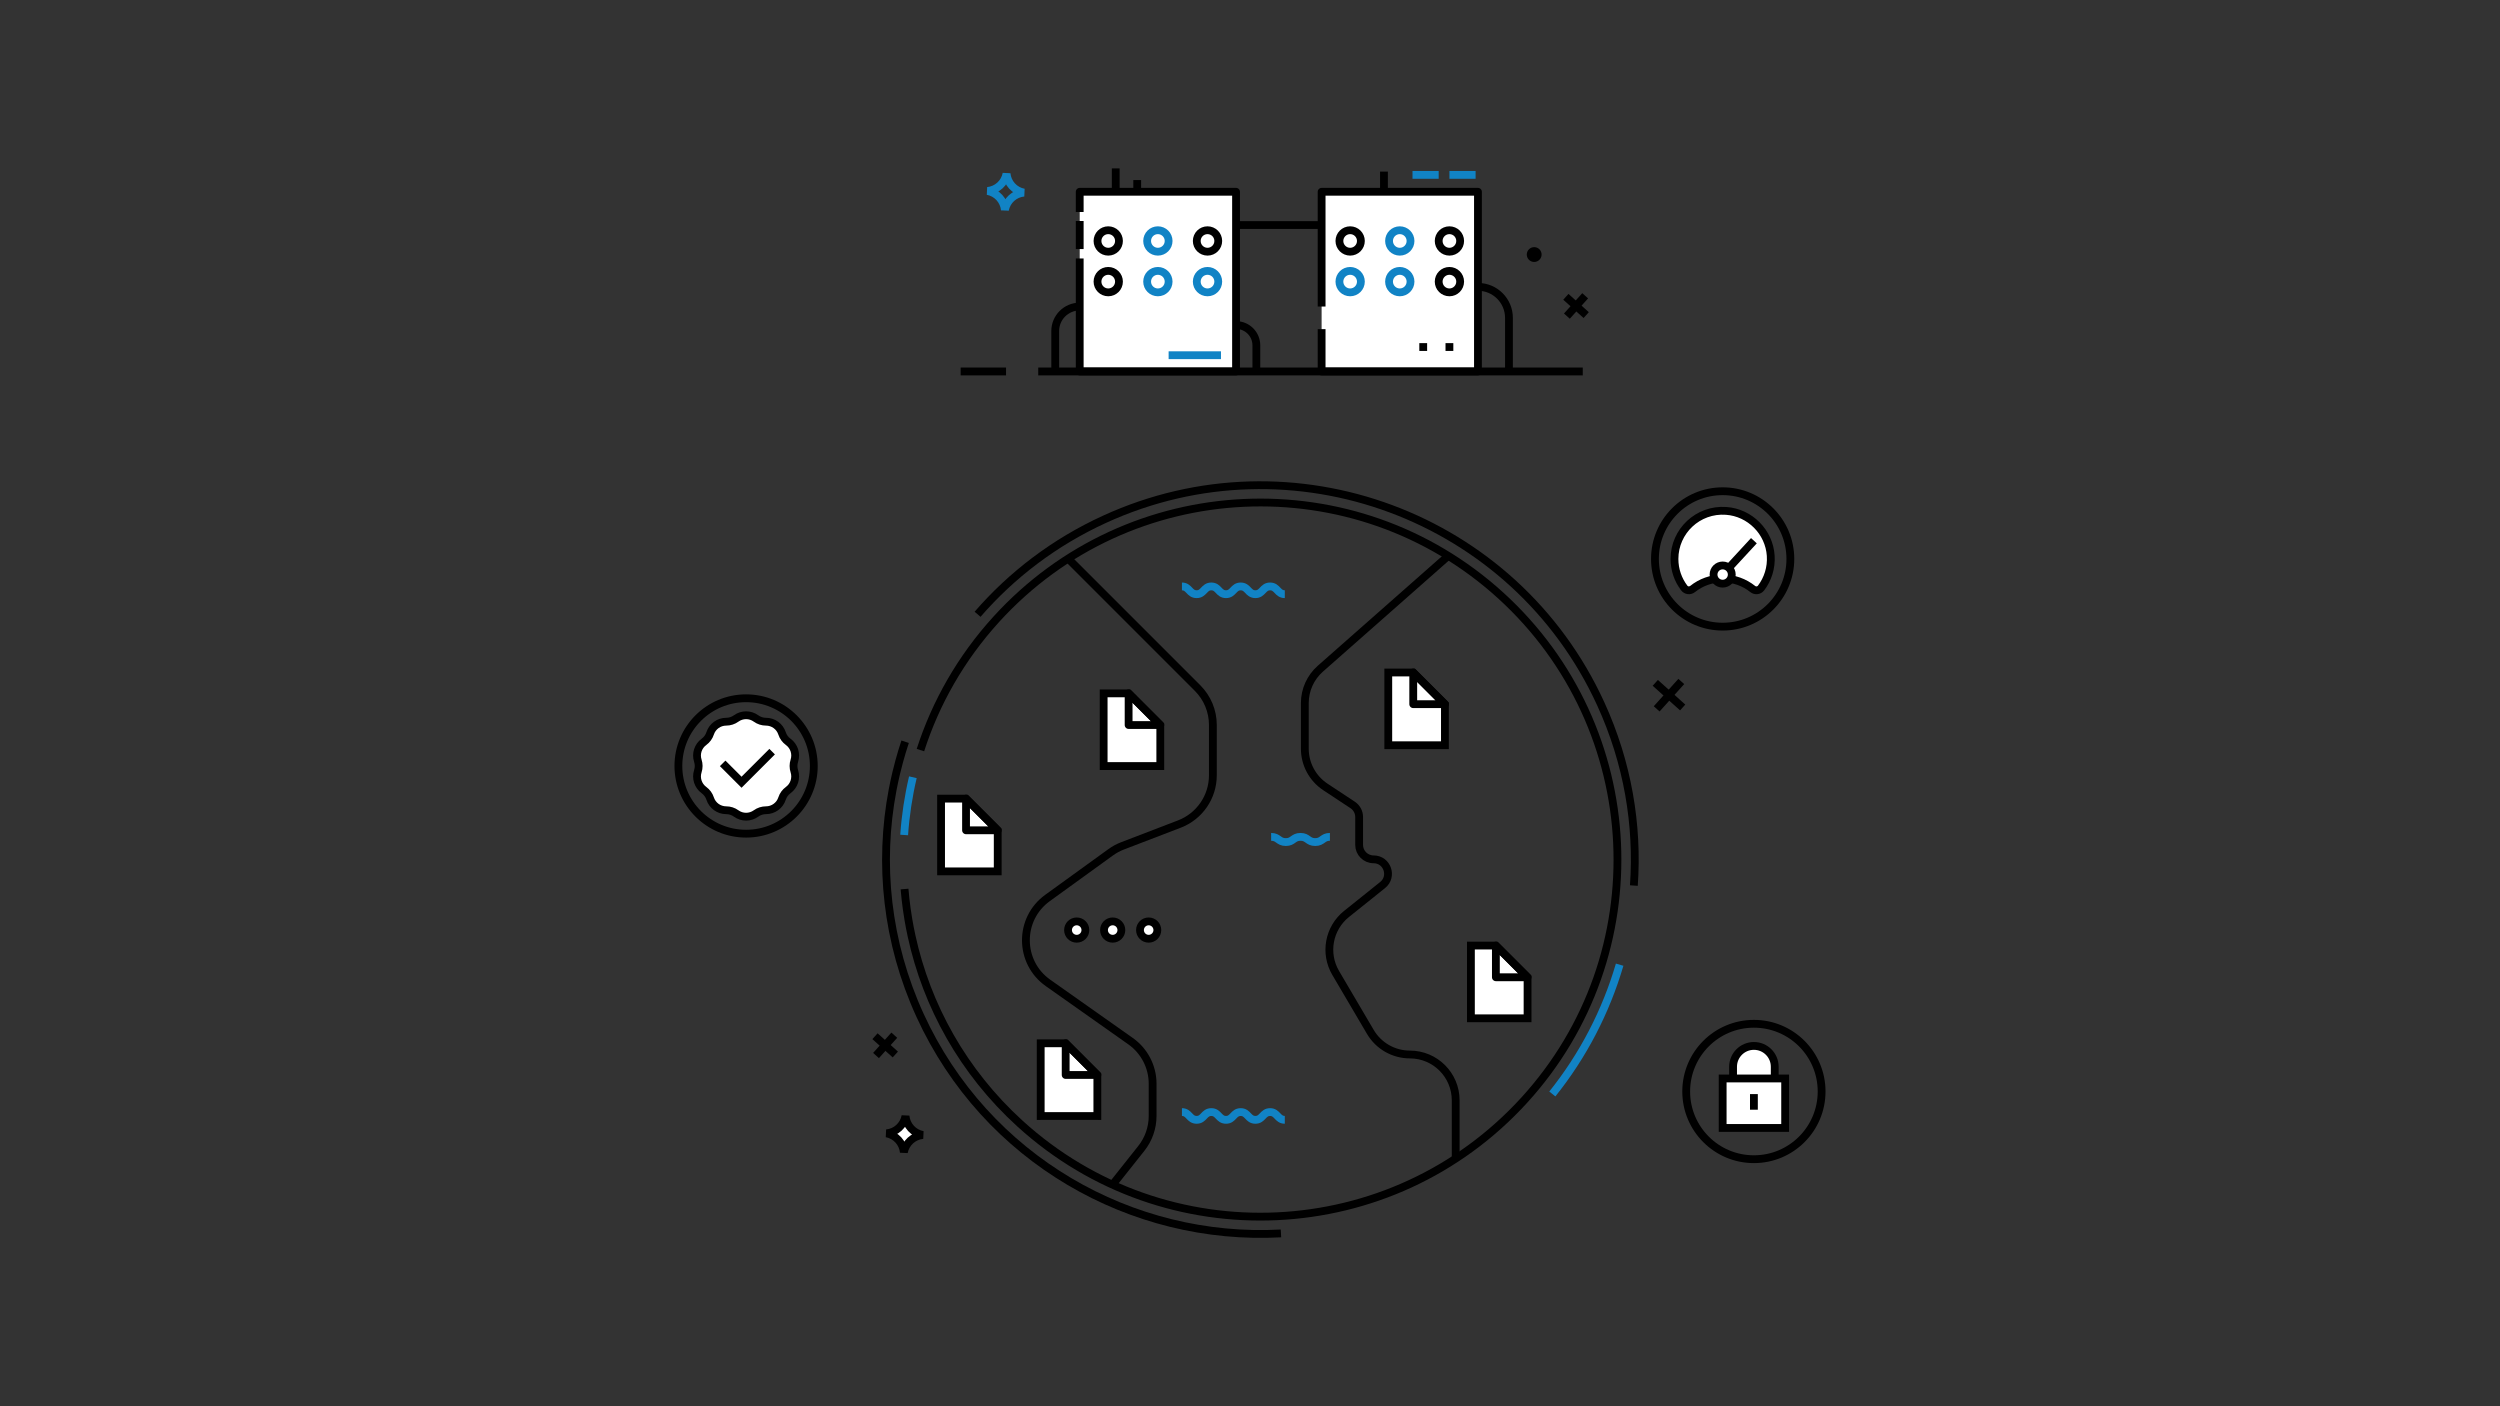 <?xml version="1.0" encoding="UTF-8" standalone="no"?>
<svg
   xmlns:dc="http://purl.org/dc/elements/1.1/"
   xmlns:cc="http://creativecommons.org/ns#"
   xmlns:rdf="http://www.w3.org/1999/02/22-rdf-syntax-ns#"
   xmlns:svg="http://www.w3.org/2000/svg"
   xmlns="http://www.w3.org/2000/svg"
   xmlns:xlink="http://www.w3.org/1999/xlink"
   xmlns:sodipodi="http://sodipodi.sourceforge.net/DTD/sodipodi-0.dtd"
   xmlns:inkscape="http://www.inkscape.org/namespaces/inkscape"
   xml:space="preserve"
   enable-background="new 384.5 42.5 1082 1037.5"
   viewBox="384.5 42.5 1920 1080"
   height="1080"
   width="1920"
   y="0px"
   x="0px"
   id="Layer_1"
   version="1.1"
   sodipodi:docname="balancer.svg"
   inkscape:version="0.92.1 r"><rect x="384.5" y="42.5" width="1920" height="1080" fill="#333333" stroke="none"/><sodipodi:namedview
     pagecolor="#ffffff"
     bordercolor="#666666"
     borderopacity="1"
     objecttolerance="10"
     gridtolerance="10"
     guidetolerance="10"
     inkscape:pageopacity="0"
     inkscape:pageshadow="2"
     inkscape:window-width="2560"
     inkscape:window-height="1353"
     id="namedview345"
     showgrid="false"
     inkscape:zoom="1.2361274"
     inkscape:cx="1435.3967"
     inkscape:cy="592.42445"
     inkscape:window-x="0"
     inkscape:window-y="240"
     inkscape:window-maximized="1"
     inkscape:current-layer="Layer_1" /><defs
     id="defs693"><defs
       id="defs223"><rect
         height="1080"
         width="1920"
         y="0"
         x="0"
         id="SVGID_45_" /></defs><clipPath
       id="SVGID_46_"><use
         height="100%"
         width="100%"
         y="0"
         x="0"
         style="overflow:visible"
         id="use225"
         overflow="visible"
         xlink:href="#SVGID_45_" /></clipPath><defs
       id="defs213"><rect
         height="1080"
         width="1920"
         y="0"
         x="0"
         id="SVGID_43_" /></defs><clipPath
       id="SVGID_44_"><use
         height="100%"
         width="100%"
         y="0"
         x="0"
         style="overflow:visible"
         id="use215"
         overflow="visible"
         xlink:href="#SVGID_43_" /></clipPath><defs
       id="defs203"><rect
         height="1080"
         width="1920"
         y="0"
         x="0"
         id="SVGID_41_" /></defs><clipPath
       id="SVGID_42_"><use
         height="100%"
         width="100%"
         y="0"
         x="0"
         style="overflow:visible"
         id="use205"
         overflow="visible"
         xlink:href="#SVGID_41_" /></clipPath><defs
       id="defs193"><rect
         height="1080"
         width="1920"
         y="0"
         x="0"
         id="SVGID_39_" /></defs><clipPath
       id="SVGID_40_"><use
         height="100%"
         width="100%"
         y="0"
         x="0"
         style="overflow:visible"
         id="use195"
         overflow="visible"
         xlink:href="#SVGID_39_" /></clipPath><defs
       id="defs183"><rect
         height="1080"
         width="1920"
         y="0"
         x="0"
         id="SVGID_37_" /></defs><clipPath
       id="SVGID_38_"><use
         height="100%"
         width="100%"
         y="0"
         x="0"
         style="overflow:visible"
         id="use185"
         overflow="visible"
         xlink:href="#SVGID_37_" /></clipPath><defs
       id="defs173"><rect
         height="1080"
         width="1920"
         y="0"
         x="0"
         id="SVGID_35_" /></defs><clipPath
       id="SVGID_36_"><use
         height="100%"
         width="100%"
         y="0"
         x="0"
         style="overflow:visible"
         id="use175"
         overflow="visible"
         xlink:href="#SVGID_35_" /></clipPath><defs
       id="defs163"><rect
         height="1080"
         width="1920"
         y="0"
         x="0"
         id="SVGID_33_" /></defs><clipPath
       id="SVGID_34_"><use
         height="100%"
         width="100%"
         y="0"
         x="0"
         style="overflow:visible"
         id="use165"
         overflow="visible"
         xlink:href="#SVGID_33_" /></clipPath><defs
       id="defs153"><rect
         height="1080"
         width="1920"
         y="0"
         x="0"
         id="SVGID_31_" /></defs><clipPath
       id="SVGID_32_"><use
         height="100%"
         width="100%"
         y="0"
         x="0"
         style="overflow:visible"
         id="use155"
         overflow="visible"
         xlink:href="#SVGID_31_" /></clipPath><defs
       id="defs143"><rect
         height="1080"
         width="1920"
         y="0"
         x="0"
         id="SVGID_29_" /></defs><clipPath
       id="SVGID_30_"><use
         height="100%"
         width="100%"
         y="0"
         x="0"
         style="overflow:visible"
         id="use145"
         overflow="visible"
         xlink:href="#SVGID_29_" /></clipPath><defs
       id="defs133"><rect
         height="1080"
         width="1920"
         y="0"
         x="0"
         id="SVGID_27_" /></defs><clipPath
       id="SVGID_28_"><use
         height="100%"
         width="100%"
         y="0"
         x="0"
         style="overflow:visible"
         id="use135"
         overflow="visible"
         xlink:href="#SVGID_27_" /></clipPath><defs
       id="defs123"><rect
         height="1080"
         width="1920"
         y="0"
         x="0"
         id="SVGID_25_" /></defs><clipPath
       id="SVGID_26_"><use
         height="100%"
         width="100%"
         y="0"
         x="0"
         style="overflow:visible"
         id="use125"
         overflow="visible"
         xlink:href="#SVGID_25_" /></clipPath><defs
       id="defs113"><rect
         height="1080"
         width="1920"
         y="0"
         x="0"
         id="SVGID_23_" /></defs><clipPath
       id="SVGID_24_"><use
         height="100%"
         width="100%"
         y="0"
         x="0"
         style="overflow:visible"
         id="use115"
         overflow="visible"
         xlink:href="#SVGID_23_" /></clipPath><defs
       id="defs103"><rect
         height="1080"
         width="1920"
         y="0"
         x="0"
         id="SVGID_21_" /></defs><clipPath
       id="SVGID_22_"><use
         height="100%"
         width="100%"
         y="0"
         x="0"
         style="overflow:visible"
         id="use105"
         overflow="visible"
         xlink:href="#SVGID_21_" /></clipPath><defs
       id="defs93"><rect
         height="1080"
         width="1920"
         y="0"
         x="0"
         id="SVGID_19_" /></defs><clipPath
       id="SVGID_20_"><use
         height="100%"
         width="100%"
         y="0"
         x="0"
         style="overflow:visible"
         id="use95"
         overflow="visible"
         xlink:href="#SVGID_19_" /></clipPath><defs
       id="defs83"><rect
         height="1080"
         width="1920"
         y="0"
         x="0"
         id="SVGID_17_" /></defs><clipPath
       id="SVGID_18_"><use
         height="100%"
         width="100%"
         y="0"
         x="0"
         style="overflow:visible"
         id="use85"
         overflow="visible"
         xlink:href="#SVGID_17_" /></clipPath><defs
       id="defs73"><rect
         height="1080"
         width="1920"
         y="0"
         x="0"
         id="SVGID_15_" /></defs><clipPath
       id="SVGID_16_"><use
         height="100%"
         width="100%"
         y="0"
         x="0"
         style="overflow:visible"
         id="use75"
         overflow="visible"
         xlink:href="#SVGID_15_" /></clipPath><defs
       id="defs63"><rect
         height="1080"
         width="1920"
         y="0"
         x="0"
         id="SVGID_13_" /></defs><clipPath
       id="SVGID_14_"><use
         height="100%"
         width="100%"
         y="0"
         x="0"
         style="overflow:visible"
         id="use65"
         overflow="visible"
         xlink:href="#SVGID_13_" /></clipPath><defs
       id="defs53"><rect
         height="1080"
         width="1920"
         y="0"
         x="0"
         id="SVGID_11_" /></defs><clipPath
       id="SVGID_12_"><use
         height="100%"
         width="100%"
         y="0"
         x="0"
         style="overflow:visible"
         id="use55"
         overflow="visible"
         xlink:href="#SVGID_11_" /></clipPath><defs
       id="defs43"><rect
         height="1080"
         width="1920"
         y="0"
         x="0"
         id="SVGID_9_" /></defs><clipPath
       id="SVGID_10_"><use
         height="100%"
         width="100%"
         y="0"
         x="0"
         style="overflow:visible"
         id="use45"
         overflow="visible"
         xlink:href="#SVGID_9_" /></clipPath><defs
       id="defs33"><rect
         height="1080"
         width="1920"
         y="0"
         x="0"
         id="SVGID_7_" /></defs><clipPath
       id="SVGID_8_"><use
         height="100%"
         width="100%"
         y="0"
         x="0"
         style="overflow:visible"
         id="use35"
         overflow="visible"
         xlink:href="#SVGID_7_" /></clipPath><defs
       id="defs23"><rect
         height="1080"
         width="1920"
         y="0"
         x="0"
         id="SVGID_5_" /></defs><clipPath
       id="SVGID_6_"><use
         height="100%"
         width="100%"
         y="0"
         x="0"
         style="overflow:visible"
         id="use25"
         overflow="visible"
         xlink:href="#SVGID_5_" /></clipPath><defs
       id="defs13"><rect
         height="1080"
         width="1920"
         y="0"
         x="0"
         id="SVGID_3_" /></defs><clipPath
       id="SVGID_4_"><use
         height="100%"
         width="100%"
         y="0"
         x="0"
         style="overflow:visible"
         id="use15"
         overflow="visible"
         xlink:href="#SVGID_3_" /></clipPath><defs
       id="defs3"><rect
         height="1080"
         width="1920"
         y="0"
         x="0"
         id="SVGID_1_" /></defs><clipPath
       id="SVGID_2_"><use
         height="100%"
         width="100%"
         y="0"
         x="0"
         style="overflow:visible"
         id="use5"
         overflow="visible"
         xlink:href="#SVGID_1_" /></clipPath><defs
       id="defs385"><rect
         height="1080"
         width="1920"
         y="0"
         x="0"
         id="SVGID_77_" /></defs><clipPath
       id="SVGID_78_"><use
         height="100%"
         width="100%"
         y="0"
         x="0"
         style="overflow:visible"
         id="use387"
         overflow="visible"
         xlink:href="#SVGID_77_" /></clipPath><defs
       id="defs375"><rect
         height="1080"
         width="1920"
         y="0"
         x="0"
         id="SVGID_75_" /></defs><clipPath
       id="SVGID_76_"><use
         height="100%"
         width="100%"
         y="0"
         x="0"
         style="overflow:visible"
         id="use377"
         overflow="visible"
         xlink:href="#SVGID_75_" /></clipPath><defs
       id="defs365"><rect
         height="1080"
         width="1920"
         y="0"
         x="0"
         id="SVGID_73_" /></defs><clipPath
       id="SVGID_74_"><use
         height="100%"
         width="100%"
         y="0"
         x="0"
         style="overflow:visible"
         id="use367"
         overflow="visible"
         xlink:href="#SVGID_73_" /></clipPath><defs
       id="defs355"><rect
         height="1080"
         width="1920"
         y="0"
         x="0"
         id="SVGID_71_" /></defs><clipPath
       id="SVGID_72_"><use
         height="100%"
         width="100%"
         y="0"
         x="0"
         style="overflow:visible"
         id="use357"
         overflow="visible"
         xlink:href="#SVGID_71_" /></clipPath><defs
       id="defs345"><rect
         height="1080"
         width="1920"
         y="0"
         x="0"
         id="SVGID_69_" /></defs><clipPath
       id="SVGID_70_"><use
         height="100%"
         width="100%"
         y="0"
         x="0"
         style="overflow:visible"
         id="use347"
         overflow="visible"
         xlink:href="#SVGID_69_" /></clipPath><defs
       id="defs335"><rect
         height="1080"
         width="1920"
         y="0"
         x="0"
         id="SVGID_67_" /></defs><clipPath
       id="SVGID_68_"><use
         height="100%"
         width="100%"
         y="0"
         x="0"
         style="overflow:visible"
         id="use337"
         overflow="visible"
         xlink:href="#SVGID_67_" /></clipPath><defs
       id="defs325"><rect
         height="1080"
         width="1920"
         y="0"
         x="0"
         id="SVGID_65_" /></defs><clipPath
       id="SVGID_66_"><use
         height="100%"
         width="100%"
         y="0"
         x="0"
         style="overflow:visible"
         id="use327"
         overflow="visible"
         xlink:href="#SVGID_65_" /></clipPath><defs
       id="defs315"><rect
         height="1080"
         width="1920"
         y="0"
         x="0"
         id="SVGID_63_" /></defs><clipPath
       id="SVGID_64_"><use
         height="100%"
         width="100%"
         y="0"
         x="0"
         style="overflow:visible"
         id="use317"
         overflow="visible"
         xlink:href="#SVGID_63_" /></clipPath><defs
       id="defs305"><rect
         height="1080"
         width="1920"
         y="0"
         x="0"
         id="SVGID_61_" /></defs><clipPath
       id="SVGID_62_"><use
         height="100%"
         width="100%"
         y="0"
         x="0"
         style="overflow:visible"
         id="use307"
         overflow="visible"
         xlink:href="#SVGID_61_" /></clipPath><defs
       id="defs295"><rect
         height="1080"
         width="1920"
         y="0"
         x="0"
         id="SVGID_59_" /></defs><clipPath
       id="SVGID_60_"><use
         height="100%"
         width="100%"
         y="0"
         x="0"
         style="overflow:visible"
         id="use297"
         overflow="visible"
         xlink:href="#SVGID_59_" /></clipPath><defs
       id="defs285"><rect
         height="1080"
         width="1920"
         y="0"
         x="0"
         id="SVGID_57_" /></defs><clipPath
       id="SVGID_58_"><use
         height="100%"
         width="100%"
         y="0"
         x="0"
         style="overflow:visible"
         id="use287"
         overflow="visible"
         xlink:href="#SVGID_57_" /></clipPath><defs
       id="defs275"><rect
         height="1080"
         width="1920"
         y="0"
         x="0"
         id="SVGID_55_" /></defs><clipPath
       id="SVGID_56_"><use
         height="100%"
         width="100%"
         y="0"
         x="0"
         style="overflow:visible"
         id="use277"
         overflow="visible"
         xlink:href="#SVGID_55_" /></clipPath><defs
       id="defs265"><rect
         height="1080"
         width="1920"
         y="0"
         x="0"
         id="SVGID_53_" /></defs><clipPath
       id="SVGID_54_"><use
         height="100%"
         width="100%"
         y="0"
         x="0"
         style="overflow:visible"
         id="use267"
         overflow="visible"
         xlink:href="#SVGID_53_" /></clipPath><defs
       id="defs255"><rect
         height="1080"
         width="1920"
         y="0"
         x="0"
         id="SVGID_51_" /></defs><clipPath
       id="SVGID_52_"><use
         height="100%"
         width="100%"
         y="0"
         x="0"
         style="overflow:visible"
         id="use257"
         overflow="visible"
         xlink:href="#SVGID_51_" /></clipPath><defs
       id="defs245"><rect
         height="1080"
         width="1920"
         y="0"
         x="0"
         id="SVGID_49_" /></defs><clipPath
       id="SVGID_50_"><use
         height="100%"
         width="100%"
         y="0"
         x="0"
         style="overflow:visible"
         id="use247"
         overflow="visible"
         xlink:href="#SVGID_49_" /></clipPath><defs
       id="defs235"><rect
         height="1080"
         width="1920"
         y="0"
         x="0"
         id="SVGID_47_" /></defs><clipPath
       id="SVGID_48_"><use
         height="100%"
         width="100%"
         y="0"
         x="0"
         style="overflow:visible"
         id="use237"
         overflow="visible"
         xlink:href="#SVGID_47_" /></clipPath><defs
       id="defs477"><rect
         height="1080"
         width="1920"
         y="0"
         x="0"
         id="SVGID_91_" /></defs><clipPath
       id="SVGID_92_"><use
         height="100%"
         width="100%"
         y="0"
         x="0"
         style="overflow:visible"
         id="use479"
         overflow="visible"
         xlink:href="#SVGID_91_" /></clipPath><defs
       id="defs467"><rect
         height="1080"
         width="1920"
         y="0"
         x="0"
         id="SVGID_89_" /></defs><clipPath
       id="SVGID_90_"><use
         height="100%"
         width="100%"
         y="0"
         x="0"
         style="overflow:visible"
         id="use469"
         overflow="visible"
         xlink:href="#SVGID_89_" /></clipPath><defs
       id="defs457"><rect
         height="1080"
         width="1920"
         y="0"
         x="0"
         id="SVGID_87_" /></defs><clipPath
       id="SVGID_88_"><use
         height="100%"
         width="100%"
         y="0"
         x="0"
         style="overflow:visible"
         id="use459"
         overflow="visible"
         xlink:href="#SVGID_87_" /></clipPath><defs
       id="defs447"><rect
         height="1080"
         width="1920"
         y="0"
         x="0"
         id="SVGID_85_" /></defs><clipPath
       id="SVGID_86_"><use
         height="100%"
         width="100%"
         y="0"
         x="0"
         style="overflow:visible"
         id="use449"
         overflow="visible"
         xlink:href="#SVGID_85_" /></clipPath><defs
       id="defs437"><rect
         height="1080"
         width="1920"
         y="0"
         x="0"
         id="SVGID_83_" /></defs><clipPath
       id="SVGID_84_"><use
         height="100%"
         width="100%"
         y="0"
         x="0"
         style="overflow:visible"
         id="use439"
         overflow="visible"
         xlink:href="#SVGID_83_" /></clipPath><defs
       id="defs427"><rect
         height="1080"
         width="1920"
         y="0"
         x="0"
         id="SVGID_81_" /></defs><clipPath
       id="SVGID_82_"><use
         height="100%"
         width="100%"
         y="0"
         x="0"
         style="overflow:visible"
         id="use429"
         overflow="visible"
         xlink:href="#SVGID_81_" /></clipPath><defs
       id="defs417"><rect
         height="1080"
         width="1920"
         y="0"
         x="0"
         id="SVGID_79_" /></defs><clipPath
       id="SVGID_80_"><use
         height="100%"
         width="100%"
         y="0"
         x="0"
         style="overflow:visible"
         id="use419"
         overflow="visible"
         xlink:href="#SVGID_79_" /></clipPath><defs
       id="defs679"><rect
         height="1080"
         width="1920"
         y="0"
         x="0"
         id="SVGID_129_" /></defs><clipPath
       id="SVGID_130_"><use
         height="100%"
         width="100%"
         y="0"
         x="0"
         style="overflow:visible"
         id="use681"
         overflow="visible"
         xlink:href="#SVGID_129_" /></clipPath><defs
       id="defs669"><rect
         height="1080"
         width="1920"
         y="0"
         x="0"
         id="SVGID_127_" /></defs><clipPath
       id="SVGID_128_"><use
         height="100%"
         width="100%"
         y="0"
         x="0"
         style="overflow:visible"
         id="use671"
         overflow="visible"
         xlink:href="#SVGID_127_" /></clipPath><defs
       id="defs659"><rect
         height="1080"
         width="1920"
         y="0"
         x="0"
         id="SVGID_125_" /></defs><clipPath
       id="SVGID_126_"><use
         height="100%"
         width="100%"
         y="0"
         x="0"
         style="overflow:visible"
         id="use661"
         overflow="visible"
         xlink:href="#SVGID_125_" /></clipPath><defs
       id="defs649"><rect
         height="1080"
         width="1920"
         y="0"
         x="0"
         id="SVGID_123_" /></defs><clipPath
       id="SVGID_124_"><use
         height="100%"
         width="100%"
         y="0"
         x="0"
         style="overflow:visible"
         id="use651"
         overflow="visible"
         xlink:href="#SVGID_123_" /></clipPath><defs
       id="defs639"><rect
         height="1080"
         width="1920"
         y="0"
         x="0"
         id="SVGID_121_" /></defs><clipPath
       id="SVGID_122_"><use
         height="100%"
         width="100%"
         y="0"
         x="0"
         style="overflow:visible"
         id="use641"
         overflow="visible"
         xlink:href="#SVGID_121_" /></clipPath><defs
       id="defs629"><rect
         height="1080"
         width="1920"
         y="0"
         x="0"
         id="SVGID_119_" /></defs><clipPath
       id="SVGID_120_"><use
         height="100%"
         width="100%"
         y="0"
         x="0"
         style="overflow:visible"
         id="use631"
         overflow="visible"
         xlink:href="#SVGID_119_" /></clipPath><defs
       id="defs619"><rect
         height="1080"
         width="1920"
         y="0"
         x="0"
         id="SVGID_117_" /></defs><clipPath
       id="SVGID_118_"><use
         height="100%"
         width="100%"
         y="0"
         x="0"
         style="overflow:visible"
         id="use621"
         overflow="visible"
         xlink:href="#SVGID_117_" /></clipPath><defs
       id="defs609"><rect
         height="1080"
         width="1920"
         y="0"
         x="0"
         id="SVGID_115_" /></defs><clipPath
       id="SVGID_116_"><use
         height="100%"
         width="100%"
         y="0"
         x="0"
         style="overflow:visible"
         id="use611"
         overflow="visible"
         xlink:href="#SVGID_115_" /></clipPath><defs
       id="defs599"><rect
         height="1080"
         width="1920"
         y="0"
         x="0"
         id="SVGID_113_" /></defs><clipPath
       id="SVGID_114_"><use
         height="100%"
         width="100%"
         y="0"
         x="0"
         style="overflow:visible"
         id="use601"
         overflow="visible"
         xlink:href="#SVGID_113_" /></clipPath><defs
       id="defs589"><rect
         height="1080"
         width="1920"
         y="0"
         x="0"
         id="SVGID_111_" /></defs><clipPath
       id="SVGID_112_"><use
         height="100%"
         width="100%"
         y="0"
         x="0"
         style="overflow:visible"
         id="use591"
         overflow="visible"
         xlink:href="#SVGID_111_" /></clipPath><defs
       id="defs579"><rect
         height="1080"
         width="1920"
         y="0"
         x="0"
         id="SVGID_109_" /></defs><clipPath
       id="SVGID_110_"><use
         height="100%"
         width="100%"
         y="0"
         x="0"
         style="overflow:visible"
         id="use581"
         overflow="visible"
         xlink:href="#SVGID_109_" /></clipPath><defs
       id="defs569"><rect
         height="1080"
         width="1920"
         y="0"
         x="0"
         id="SVGID_107_" /></defs><clipPath
       id="SVGID_108_"><use
         height="100%"
         width="100%"
         y="0"
         x="0"
         style="overflow:visible"
         id="use571"
         overflow="visible"
         xlink:href="#SVGID_107_" /></clipPath><defs
       id="defs559"><rect
         height="1080"
         width="1920"
         y="0"
         x="0"
         id="SVGID_105_" /></defs><clipPath
       id="SVGID_106_"><use
         height="100%"
         width="100%"
         y="0"
         x="0"
         style="overflow:visible"
         id="use561"
         overflow="visible"
         xlink:href="#SVGID_105_" /></clipPath><defs
       id="defs549"><rect
         height="1080"
         width="1920"
         y="0"
         x="0"
         id="SVGID_103_" /></defs><clipPath
       id="SVGID_104_"><use
         height="100%"
         width="100%"
         y="0"
         x="0"
         style="overflow:visible"
         id="use551"
         overflow="visible"
         xlink:href="#SVGID_103_" /></clipPath><defs
       id="defs539"><rect
         height="1080"
         width="1920"
         y="0"
         x="0"
         id="SVGID_101_" /></defs><clipPath
       id="SVGID_102_"><use
         height="100%"
         width="100%"
         y="0"
         x="0"
         style="overflow:visible"
         id="use541"
         overflow="visible"
         xlink:href="#SVGID_101_" /></clipPath><defs
       id="defs529"><rect
         height="1080"
         width="1920"
         y="0"
         x="0"
         id="SVGID_99_" /></defs><clipPath
       id="SVGID_100_"><use
         height="100%"
         width="100%"
         y="0"
         x="0"
         style="overflow:visible"
         id="use531"
         overflow="visible"
         xlink:href="#SVGID_99_" /></clipPath><defs
       id="defs519"><rect
         height="1080"
         width="1920"
         y="0"
         x="0"
         id="SVGID_97_" /></defs><clipPath
       id="SVGID_98_"><use
         height="100%"
         width="100%"
         y="0"
         x="0"
         style="overflow:visible"
         id="use521"
         overflow="visible"
         xlink:href="#SVGID_97_" /></clipPath><defs
       id="defs509"><rect
         height="1080"
         width="1920"
         y="0"
         x="0"
         id="SVGID_95_" /></defs><clipPath
       id="SVGID_96_"><use
         height="100%"
         width="100%"
         y="0"
         x="0"
         style="overflow:visible"
         id="use511"
         overflow="visible"
         xlink:href="#SVGID_95_" /></clipPath><defs
       id="defs499"><rect
         height="1080"
         width="1920"
         y="0"
         x="0"
         id="SVGID_93_" /></defs><clipPath
       id="SVGID_94_"><use
         height="100%"
         width="100%"
         y="0"
         x="0"
         style="overflow:visible"
         id="use501"
         overflow="visible"
         xlink:href="#SVGID_93_" /></clipPath><clipPath
       id="SVGID_10_-1"><use
         height="100%"
         width="100%"
         y="0"
         x="0"
         style="overflow:visible"
         id="use45-2"
         overflow="visible"
         xlink:href="#SVGID_9_" /></clipPath><clipPath
       id="SVGID_6_-8"><use
         height="100%"
         width="100%"
         y="0"
         x="0"
         style="overflow:visible"
         id="use25-9"
         overflow="visible"
         xlink:href="#SVGID_5_" /></clipPath><clipPath
       id="SVGID_2_-3"><use
         height="100%"
         width="100%"
         y="0"
         x="0"
         style="overflow:visible"
         id="use5-6"
         overflow="visible"
         xlink:href="#SVGID_1_" /></clipPath><clipPath
       id="SVGID_20_-0"><use
         height="100%"
         width="100%"
         y="0"
         x="0"
         style="overflow:visible"
         id="use95-3"
         overflow="visible"
         xlink:href="#SVGID_19_" /></clipPath><clipPath
       id="SVGID_20_-1"><use
         height="100%"
         width="100%"
         y="0"
         x="0"
         style="overflow:visible"
         id="use95-0"
         overflow="visible"
         xlink:href="#SVGID_19_" /></clipPath></defs><path
     transform="matrix(5.46,0,0,5.46,-2691.472,-3586.189)"
     style="fill:#ffffff"
     id="path98-7"
     d="m 798.875,743.025 c 0,1.658 0.315,5.176 1.605,4.341 1.437,-0.93 9.008,-1.548 9.948,0.201 0.77,1.432 1.785,-2.786 1.785,-4.542 0,-3.683 -2.986,-6.669 -6.669,-6.669 -3.683,0 -6.669,2.988 -6.669,6.669"
     clip-path="url(#SVGID_20_-1)"
     inkscape:connector-curvature="0"
     sodipodi:nodetypes="cssssc" /><path
     transform="matrix(5.847,0,0,5.771,-3752.409,-3657.319)"
     style="fill:#ffffff"
     id="path98-4"
     d="m 798.875,743.025 c 0,3.685 2.985,6.669 6.669,6.669 3.683,0 6.669,-2.984 6.669,-6.669 0,-3.683 -2.986,-6.669 -6.669,-6.669 -3.683,0 -6.669,2.988 -6.669,6.669"
     clip-path="url(#SVGID_20_-0)"
     inkscape:connector-curvature="0" /><path
     clip-path="url(#SVGID_2_-3)"
     d="m 866.537,684.262 c 0,3.684 2.986,6.669 6.67,6.669 3.683,0 6.669,-2.985 6.669,-6.669 0,-3.685 -2.986,-6.669 -6.669,-6.669 -3.683,0.001 -6.67,2.985 -6.67,6.669"
     id="path8-8"
     style="fill:#ffffff"
     transform="translate(393.608,72.175)"
     inkscape:connector-curvature="0" /><path
     clip-path="url(#SVGID_6_-8)"
     d="m 838.907,684.262 c 0,3.684 2.986,6.669 6.669,6.669 3.684,0 6.669,-2.985 6.669,-6.669 0,-3.685 -2.985,-6.669 -6.669,-6.669 -3.682,0.001 -6.669,2.985 -6.669,6.669"
     id="path28"
     style="fill:#ffffff"
     transform="translate(393.608,72.175)"
     inkscape:connector-curvature="0" /><path
     clip-path="url(#SVGID_10_-1)"
     d="m 811.279,684.262 c 0,3.684 2.986,6.669 6.669,6.669 3.685,0 6.669,-2.985 6.669,-6.669 0,-3.685 -2.984,-6.669 -6.669,-6.669 -3.683,0.001 -6.669,2.985 -6.669,6.669"
     id="path48"
     style="fill:#ffffff"
     transform="translate(393.608,72.175)"
     inkscape:connector-curvature="0" /><path
     style="opacity:1;fill:#ffffff;fill-opacity:1;fill-rule:evenodd;stroke:none;stroke-width:2.472;stroke-miterlimit:4;stroke-dasharray:none;paint-order:fill markers stroke"
     id="path4809-2"
     sodipodi:type="arc"
     sodipodi:cx="1078.6031"
     sodipodi:cy="913.78369"
     sodipodi:rx="6.2923727"
     sodipodi:ry="6.1521144"
     sodipodi:start="0"
     sodipodi:end="6.2829235"
     d="m 1084.896,913.784 a 6.292,6.152 0 0 1 -6.292,6.152 6.292,6.152 0 0 1 -6.293,-6.151 6.292,6.152 0 0 1 6.291,-6.153 6.292,6.152 0 0 1 6.294,6.151 l -6.292,0.002 z" /><path
     style="opacity:1;fill:#ffffff;fill-opacity:1;fill-rule:evenodd;stroke:none;stroke-width:1.246;stroke-miterlimit:4;stroke-dasharray:none;paint-order:fill markers stroke"
     d="m 1183.756,843.756 h 17.436 l 26.587,26.789 v 31.521 h -44.023 z"
     id="rect4822-3-9"
     inkscape:connector-curvature="0"
     sodipodi:nodetypes="cccccc" /><path
     style="opacity:1;fill:#ffffff;fill-opacity:1;fill-rule:evenodd;stroke:none;stroke-width:1.246;stroke-miterlimit:4;stroke-dasharray:none;paint-order:fill markers stroke"
     d="m 1513.645,766.257 h 17.436 l 26.587,26.789 v 31.521 h -44.023 z"
     id="rect4822-3-6"
     inkscape:connector-curvature="0"
     sodipodi:nodetypes="cccccc" /><path
     style="opacity:1;fill:#ffffff;fill-opacity:1;fill-rule:evenodd;stroke:none;stroke-width:1.246;stroke-miterlimit:4;stroke-dasharray:none;paint-order:fill markers stroke"
     d="m 1106.727,653.39 h 17.436 l 26.587,26.789 v 31.521 h -44.023 z"
     id="rect4822-3-4"
     inkscape:connector-curvature="0"
     sodipodi:nodetypes="cccccc" /><path
     style="opacity:1;fill:#ffffff;fill-opacity:1;fill-rule:evenodd;stroke:none;stroke-width:1.246;stroke-miterlimit:4;stroke-dasharray:none;paint-order:fill markers stroke"
     d="m 1232.098,574.984 h 17.436 l 26.587,26.789 v 31.521 h -44.023 z"
     id="rect4822-3-7"
     inkscape:connector-curvature="0"
     sodipodi:nodetypes="cccccc" /><path
     style="opacity:1;fill:#ffffff;fill-opacity:1;fill-rule:evenodd;stroke:none;stroke-width:1.246;stroke-miterlimit:4;stroke-dasharray:none;paint-order:fill markers stroke"
     d="m 1450.69,556.527 h 17.436 l 26.587,26.789 v 31.521 h -44.023 z"
     id="rect4822-3"
     inkscape:connector-curvature="0"
     sodipodi:nodetypes="cccccc" /><rect
     style="opacity:1;fill:#ffffff;fill-opacity:1;fill-rule:evenodd;stroke:none;stroke-width:3.167;stroke-miterlimit:4;stroke-dasharray:none;paint-order:fill markers stroke"
     id="rect4822-9"
     width="120.067"
     height="137.994"
     x="1399.503"
     y="189.791" /><rect
     style="opacity:1;fill:#ffffff;fill-opacity:1;fill-rule:evenodd;stroke:none;stroke-width:3.167;stroke-miterlimit:4;stroke-dasharray:none;paint-order:fill markers stroke"
     id="rect4822"
     width="120.067"
     height="137.994"
     x="1213.716"
     y="189.791" /><path
     transform="translate(433.5,13.765)"
     id="path8"
     d="m 1123.64,225.169 c 0.521,3.104 3.457,5.194 6.559,4.675 3.103,-0.521 5.194,-3.457 4.673,-6.56 -0.52,-3.101 -3.457,-5.193 -6.558,-4.673 -3.102,0.521 -5.197,3.456 -4.674,6.558"
     clip-path="url(#SVGID_2_)"
     inkscape:connector-curvature="0" /><line
     transform="translate(433.5,13.765)"
     style="fill:none;stroke:#000000;stroke-width:6;stroke-miterlimit:10"
     id="line18"
     y2="271.515"
     x2="1154.373"
     y1="255.899"
     x1="1168.413"
     stroke-miterlimit="10"
     clip-path="url(#SVGID_4_)" /><line
     transform="translate(433.5,13.765)"
     style="fill:none;stroke:#000000;stroke-width:6;stroke-miterlimit:10"
     id="line28"
     y2="256.687"
     x2="1153.586"
     y1="270.728"
     x1="1169.2"
     stroke-miterlimit="10"
     clip-path="url(#SVGID_6_)" /><path
     transform="translate(433.5,13.765)"
     style="fill:none;stroke:#1183c5;stroke-width:6;stroke-linejoin:bevel;stroke-miterlimit:10"
     id="path38"
     d="m 724.03,162.041 v 0 c -1.337,7.222 -7.309,12.673 -14.62,13.353 7.221,1.336 12.673,7.307 13.352,14.619 1.337,-7.221 7.309,-12.674 14.62,-13.352 -7.222,-1.337 -12.675,-7.308 -13.352,-14.62 z"
     stroke-miterlimit="10"
     clip-path="url(#SVGID_8_)"
     inkscape:connector-curvature="0" /><line
     transform="translate(433.5,13.765)"
     style="fill:none;stroke:#1183c5;stroke-width:6;stroke-miterlimit:10"
     id="line48"
     y2="301.544"
     x2="888.714"
     y1="301.544"
     x1="848.5"
     stroke-miterlimit="10"
     clip-path="url(#SVGID_10_)" /><line
     transform="translate(433.5,13.765)"
     style="fill:none;stroke:#1183c5;stroke-width:6;stroke-miterlimit:10"
     id="line58"
     y2="163.035"
     x2="1084.262"
     y1="163.035"
     x1="1064.155"
     stroke-miterlimit="10"
     clip-path="url(#SVGID_12_)" /><line
     transform="translate(433.5,13.765)"
     style="fill:none;stroke:#1183c5;stroke-width:6;stroke-miterlimit:10"
     id="line68"
     y2="163.035"
     x2="1055.904"
     y1="163.035"
     x1="1035.799"
     stroke-miterlimit="10"
     clip-path="url(#SVGID_14_)" /><path
     transform="translate(433.5,13.765)"
     style="fill:#ffffff"
     id="path78"
     d="m 826.504,743.025 c 0,3.685 2.985,6.669 6.669,6.669 3.684,0 6.669,-2.984 6.669,-6.669 0,-3.683 -2.985,-6.669 -6.669,-6.669 -3.684,0 -6.669,2.988 -6.669,6.669"
     clip-path="url(#SVGID_16_)"
     inkscape:connector-curvature="0" /><circle
     transform="translate(433.5,13.765)"
     style="fill:none;stroke:#000000;stroke-width:6;stroke-miterlimit:10"
     id="circle88"
     r="6.669"
     cy="743.025"
     cx="833.173"
     stroke-miterlimit="10"
     clip-path="url(#SVGID_18_)" /><path
     transform="translate(433.5,13.765)"
     style="fill:#ffffff"
     id="path98"
     d="m 798.875,743.025 c 0,3.685 2.985,6.669 6.669,6.669 3.683,0 6.669,-2.984 6.669,-6.669 0,-3.683 -2.986,-6.669 -6.669,-6.669 -3.683,0 -6.669,2.988 -6.669,6.669"
     clip-path="url(#SVGID_20_)"
     inkscape:connector-curvature="0" /><circle
     transform="translate(433.5,13.765)"
     style="fill:none;stroke:#000000;stroke-width:6;stroke-miterlimit:10"
     id="circle108"
     r="6.669"
     cy="743.025"
     cx="805.544"
     stroke-miterlimit="10"
     clip-path="url(#SVGID_22_)" /><path
     transform="translate(433.5,13.765)"
     style="fill:#ffffff"
     id="path118"
     d="m 771.245,743.025 c 0,3.685 2.986,6.669 6.669,6.669 3.685,0 6.67,-2.984 6.67,-6.669 0,-3.683 -2.985,-6.669 -6.67,-6.669 -3.682,0 -6.669,2.988 -6.669,6.669"
     clip-path="url(#SVGID_24_)"
     inkscape:connector-curvature="0" /><circle
     transform="translate(433.5,13.765)"
     style="fill:none;stroke:#000000;stroke-width:6;stroke-miterlimit:10"
     id="circle128"
     r="6.669"
     cy="743.025"
     cx="777.914"
     stroke-miterlimit="10"
     clip-path="url(#SVGID_26_)" /><line
     transform="translate(433.5,13.765)"
     style="fill:none;stroke:#000000;stroke-width:6;stroke-miterlimit:10"
     id="line138"
     y2="573.138"
     x2="1223.316"
     y1="552.102"
     x1="1242.233"
     stroke-miterlimit="10"
     clip-path="url(#SVGID_28_)" /><line
     transform="translate(433.5,13.765)"
     style="fill:none;stroke:#000000;stroke-width:6;stroke-miterlimit:10"
     id="line148"
     y2="553.161"
     x2="1222.257"
     y1="572.078"
     x1="1243.293"
     stroke-miterlimit="10"
     clip-path="url(#SVGID_30_)" /><line
     transform="translate(433.5,13.765)"
     style="fill:none;stroke:#000000;stroke-width:6;stroke-miterlimit:10"
     id="line158"
     y2="839.373"
     x2="623.78"
     y1="823.758"
     x1="637.821"
     stroke-miterlimit="10"
     clip-path="url(#SVGID_32_)" /><line
     transform="translate(433.5,13.765)"
     style="fill:none;stroke:#000000;stroke-width:6;stroke-miterlimit:10"
     id="line168"
     y2="824.545"
     x2="622.992"
     y1="838.587"
     x1="638.608"
     stroke-miterlimit="10"
     clip-path="url(#SVGID_34_)" /><path
     transform="translate(433.5,13.765)"
     style="fill:none;stroke:#000000;stroke-width:6;stroke-linejoin:bevel;stroke-miterlimit:10"
     id="path178"
     d="m 646.424,885.789 v 0 c -1.337,7.222 -7.31,12.675 -14.62,13.353 7.22,1.337 12.673,7.309 13.351,14.62 1.337,-7.222 7.31,-12.674 14.62,-13.353 -7.22,-1.337 -12.673,-7.307 -13.351,-14.62 z"
     stroke-miterlimit="10"
     clip-path="url(#SVGID_36_)"
     inkscape:connector-curvature="0" /><path
     transform="translate(433.5,13.765)"
     style="fill:none;stroke:#1183c5;stroke-width:6;stroke-miterlimit:10"
     id="path188"
     d="m 927.238,671.444 c 5.643,0 5.643,4 11.284,4 5.64,0 5.64,-4 11.28,-4 5.642,0 5.642,4 11.283,4 5.644,0 5.644,-4 11.286,-4"
     stroke-miterlimit="10"
     clip-path="url(#SVGID_38_)"
     inkscape:connector-curvature="0" /><path
     transform="translate(433.5,13.765)"
     style="fill:none;stroke:#1183c5;stroke-width:6;stroke-miterlimit:10"
     id="path198"
     d="m 858.73,882.814 c 5.642,0 5.642,5.95 11.284,5.95 5.64,0 5.64,-5.95 11.28,-5.95 5.642,0 5.642,5.95 11.282,5.95 5.645,0 5.645,-5.95 11.287,-5.95 5.642,0 5.643,5.95 11.284,5.95 5.646,0 5.646,-5.95 11.291,-5.95 5.645,0 5.646,5.95 11.291,5.95"
     stroke-miterlimit="10"
     clip-path="url(#SVGID_40_)"
     inkscape:connector-curvature="0" /><path
     transform="translate(433.5,13.765)"
     style="fill:none;stroke:#1183c5;stroke-width:6;stroke-miterlimit:10"
     id="path208"
     d="m 858.73,479.12 c 5.642,0 5.642,5.95 11.284,5.95 5.64,0 5.64,-5.95 11.28,-5.95 5.642,0 5.642,5.95 11.282,5.95 5.645,0 5.645,-5.95 11.287,-5.95 5.642,0 5.643,5.95 11.284,5.95 5.646,0 5.646,-5.95 11.291,-5.95 5.645,0 5.646,5.95 11.291,5.95"
     stroke-miterlimit="10"
     clip-path="url(#SVGID_42_)"
     inkscape:connector-curvature="0" /><line
     transform="translate(433.5,13.765)"
     style="fill:none;stroke:#000000;stroke-width:6;stroke-miterlimit:10"
     id="line218"
     y2="295.254"
     x2="1061.155"
     y1="295.254"
     x1="1067.155"
     stroke-miterlimit="10"
     clip-path="url(#SVGID_44_)" /><line
     transform="translate(433.5,13.765)"
     style="fill:none;stroke:#000000;stroke-width:6;stroke-miterlimit:10"
     id="line228"
     y2="295.254"
     x2="1041.031"
     y1="295.254"
     x1="1047.031"
     stroke-miterlimit="10"
     clip-path="url(#SVGID_46_)" /><circle
     transform="translate(433.5,13.765)"
     style="fill:none;stroke:#000000;stroke-width:6;stroke-miterlimit:10"
     id="circle240"
     r="52"
     cy="458"
     cx="1274"
     stroke-miterlimit="10"
     clip-path="url(#SVGID_48_)" /><path
     transform="translate(433.5,13.765)"
     style="fill:none;stroke:#000000;stroke-width:6;stroke-miterlimit:10"
     id="path250"
     d="m 1310.92,455.529 c 0.604,9.336 -2.254,17.981 -7.409,24.788 -1.539,2.03 -4.432,2.366 -6.42,0.775 -6.332,-5.063 -14.362,-8.093 -23.091,-8.093 -8.729,0 -16.761,3.029 -23.087,8.094 -2.004,1.604 -4.897,1.233 -6.446,-0.813 -4.688,-6.194 -7.468,-13.91 -7.468,-22.28 0,-21.312 18.03,-38.423 39.665,-36.906 18.285,1.281 33.067,16.143 34.256,34.435 z"
     stroke-miterlimit="10"
     clip-path="url(#SVGID_50_)"
     inkscape:connector-curvature="0" /><line
     transform="translate(433.5,13.765)"
     style="fill:none"
     id="line260"
     y2="470"
     x2="1274"
     y1="444"
     x1="1298"
     clip-path="url(#SVGID_52_)" /><line
     transform="translate(433.5,13.765)"
     style="fill:none;stroke:#000000;stroke-width:6;stroke-linejoin:round;stroke-miterlimit:10"
     id="line270"
     y2="470"
     x2="1274"
     y1="444"
     x1="1298"
     stroke-miterlimit="10"
     clip-path="url(#SVGID_54_)" /><path
     transform="translate(433.5,13.765)"
     style="fill:#ffffff"
     id="path280"
     d="m 1281,470 c 0,3.866 -3.135,7 -7,7 -3.866,0 -7,-3.134 -7,-7 0,-3.865 3.134,-7 7,-7 3.865,0 7,3.135 7,7"
     clip-path="url(#SVGID_56_)"
     inkscape:connector-curvature="0" /><circle
     transform="translate(433.5,13.765)"
     style="fill:none;stroke:#000000;stroke-width:6;stroke-linejoin:round;stroke-miterlimit:10"
     id="circle290"
     r="7"
     cy="470"
     cx="1274"
     stroke-miterlimit="10"
     clip-path="url(#SVGID_58_)" /><circle
     transform="translate(433.5,13.765)"
     style="fill:none;stroke:#000000;stroke-width:6;stroke-miterlimit:10"
     id="circle300"
     r="52"
     cy="867"
     cx="1298"
     stroke-miterlimit="10"
     clip-path="url(#SVGID_60_)" /><path
     transform="translate(433.5,13.765)"
     style="fill:#ffffff"
     id="path310"
     d="m 1314,882 h -32 v -34 c 0,-8.837 7.162,-16 16,-16 8.837,0 16,7.163 16,16 z"
     clip-path="url(#SVGID_62_)"
     inkscape:connector-curvature="0" /><path
     transform="translate(433.5,13.765)"
     style="fill:none;stroke:#000000;stroke-width:6;stroke-miterlimit:10"
     id="path320"
     d="m 1314,882 h -32 v -34 c 0,-8.837 7.162,-16 16,-16 8.837,0 16,7.163 16,16 z"
     stroke-miterlimit="10"
     clip-path="url(#SVGID_64_)"
     inkscape:connector-curvature="0" /><rect
     transform="translate(433.5,13.765)"
     style="fill:#ffffff"
     id="rect330"
     height="38"
     width="48"
     clip-path="url(#SVGID_66_)"
     y="857"
     x="1274" /><rect
     transform="translate(433.5,13.765)"
     style="fill:none;stroke:#000000;stroke-width:6;stroke-miterlimit:10"
     id="rect340"
     height="38"
     width="48"
     stroke-miterlimit="10"
     clip-path="url(#SVGID_68_)"
     y="857"
     x="1274" /><line
     transform="translate(433.5,13.765)"
     style="fill:none"
     id="line350"
     y2="881"
     x2="1298"
     y1="869"
     x1="1298"
     clip-path="url(#SVGID_70_)" /><line
     transform="translate(433.5,13.765)"
     style="fill:none;stroke:#000000;stroke-width:6;stroke-miterlimit:10"
     id="line360"
     y2="881"
     x2="1298"
     y1="869"
     x1="1298"
     stroke-miterlimit="10"
     clip-path="url(#SVGID_72_)" /><circle
     transform="translate(433.5,13.765)"
     style="fill:none;stroke:#000000;stroke-width:6;stroke-miterlimit:10"
     id="circle370"
     r="52"
     cy="617"
     cx="524"
     stroke-miterlimit="10"
     clip-path="url(#SVGID_74_)" /><path
     transform="translate(433.5,13.765)"
     style="fill:none;stroke:#000000;stroke-width:6;stroke-miterlimit:10"
     id="path380"
     d="m 531.633,580.52 v 0 c 2.219,1.612 4.891,2.479 7.634,2.479 5.626,0 10.612,3.623 12.351,8.975 0.849,2.607 2.499,4.882 4.719,6.493 4.551,3.308 6.455,9.169 4.717,14.521 -0.848,2.607 -0.848,5.418 0,8.025 1.738,5.352 -0.166,11.213 -4.717,14.521 -2.22,1.611 -3.87,3.886 -4.719,6.493 -1.738,5.352 -6.725,8.975 -12.351,8.975 -2.743,0 -5.415,0.867 -7.634,2.479 -4.553,3.307 -10.715,3.307 -15.268,0 -2.218,-1.612 -4.891,-2.479 -7.633,-2.479 -5.626,0 -10.613,-3.623 -12.351,-8.975 -0.849,-2.607 -2.499,-4.882 -4.719,-6.493 -4.552,-3.308 -6.457,-9.169 -4.718,-14.521 0.849,-2.607 0.849,-5.418 0,-8.025 -1.739,-5.352 0.166,-11.213 4.718,-14.521 2.22,-1.611 3.87,-3.886 4.719,-6.493 1.737,-5.352 6.725,-8.975 12.351,-8.975 2.742,0 5.415,-0.867 7.633,-2.479 4.553,-3.306 10.715,-3.306 15.268,0 z"
     stroke-miterlimit="10"
     clip-path="url(#SVGID_76_)"
     inkscape:connector-curvature="0" /><polyline
     transform="translate(433.5,13.765)"
     style="fill:none;stroke:#000000;stroke-width:6;stroke-miterlimit:10"
     id="polyline390"
     points="506,615     520.5,629.5 544,606   "
     stroke-miterlimit="10"
     clip-path="url(#SVGID_78_)" /><polygon
     transform="translate(433.5,13.765)"
     style="fill:none;stroke:#000000;stroke-width:6;stroke-miterlimit:10"
     id="polygon396"
     points="798.598,561.219 817.778,561.219 842.108,585.558 842.108,617.078 798.598,617.078 "
     stroke-miterlimit="10" /><polygon
     transform="translate(433.5,13.765)"
     style="fill:none;stroke:#000000;stroke-width:6;stroke-linejoin:round;stroke-miterlimit:10"
     id="polygon398"
     points="817.778,561.213 842.108,585.552 817.778,585.552 "
     stroke-miterlimit="10" /><polygon
     transform="translate(433.5,13.765)"
     style="fill:none;stroke:#000000;stroke-width:6;stroke-miterlimit:10"
     id="polygon400"
     points="1017.19,545.212 1036.369,545.212 1060.699,569.552 1060.699,601.072 1017.19,601.072 "
     stroke-miterlimit="10" /><polygon
     transform="translate(433.5,13.765)"
     style="fill:none;stroke:#000000;stroke-width:6;stroke-linejoin:round;stroke-miterlimit:10"
     id="polygon402"
     points="1036.369,545.205 1060.699,569.546 1036.369,569.546 "
     stroke-miterlimit="10" /><polygon
     transform="translate(433.5,13.765)"
     style="fill:none;stroke:#000000;stroke-width:6;stroke-miterlimit:10"
     id="polygon404"
     points="673.739,642.074 692.919,642.074 717.25,666.414 717.25,697.935 673.739,697.935 "
     stroke-miterlimit="10" /><polygon
     transform="translate(433.5,13.765)"
     style="fill:none;stroke:#000000;stroke-width:6;stroke-linejoin:round;stroke-miterlimit:10"
     id="polygon406"
     points="692.919,642.067 717.25,666.407 692.919,666.407 "
     stroke-miterlimit="10" /><polygon
     transform="translate(433.5,13.765)"
     style="fill:none;stroke:#000000;stroke-width:6;stroke-miterlimit:10"
     id="polygon408"
     points="1080.657,754.941 1099.838,754.941 1124.168,779.281 1124.168,810.802 1080.657,810.802 "
     stroke-miterlimit="10" /><polygon
     transform="translate(433.5,13.765)"
     style="fill:none;stroke:#000000;stroke-width:6;stroke-linejoin:round;stroke-miterlimit:10"
     id="polygon410"
     points="1099.838,754.935 1124.168,779.274 1099.838,779.274 "
     stroke-miterlimit="10" /><polygon
     transform="translate(433.5,13.765)"
     style="fill:none;stroke:#000000;stroke-width:6;stroke-miterlimit:10"
     id="polygon412"
     points="750.256,829.991 769.436,829.991 793.766,854.331 793.766,885.852 750.256,885.852 "
     stroke-miterlimit="10" /><polygon
     transform="translate(433.5,13.765)"
     style="fill:none;stroke:#000000;stroke-width:6;stroke-linejoin:round;stroke-miterlimit:10"
     id="polygon414"
     points="769.436,829.984 793.766,854.324 769.436,854.324 "
     stroke-miterlimit="10" /><path
     transform="translate(433.5,13.765)"
     style="fill:none;stroke:#000000;stroke-width:6;stroke-miterlimit:10"
     id="path422"
     d="m 657.897,604.802 c 11.642,-36.221 31.046,-70.585 58.333,-100.55 101.975,-111.979 275.417,-120.089 387.397,-18.114 111.979,101.976 120.088,275.418 18.113,387.396 -101.975,111.979 -275.417,120.088 -387.396,18.114 -43.696,-39.793 -71.576,-90.468 -83.271,-144.127 -0.9,-4.134 -1.706,-8.285 -2.414,-12.451 -0.479,-2.815 -0.914,-5.64 -1.305,-8.467 -0.694,-5.017 -1.249,-10.049 -1.666,-15.092"
     stroke-miterlimit="10"
     clip-path="url(#SVGID_80_)"
     inkscape:connector-curvature="0" /><path
     transform="translate(433.5,13.765)"
     style="fill:none;stroke:#000000;stroke-width:6;stroke-miterlimit:10"
     id="path432"
     d="M 934.784,976 C 820.239,982.271 708.232,919.152 657.6,808.529 631.817,752.198 625.758,691.873 636.534,635.321 c 0.831,-4.356 1.762,-8.691 2.79,-13 0.695,-2.913 1.436,-5.813 2.222,-8.702 1.392,-5.121 2.925,-10.201 4.596,-15.235"
     stroke-miterlimit="10"
     clip-path="url(#SVGID_82_)"
     inkscape:connector-curvature="0" /><path
     transform="translate(433.5,13.765)"
     style="fill:none;stroke:#1183c5;stroke-width:6;stroke-miterlimit:10"
     id="path442"
     d="m 1194.891,769.604 c -10.537,35.964 -28.041,69.785 -51.707,99.308"
     stroke-miterlimit="10"
     clip-path="url(#SVGID_84_)"
     inkscape:connector-curvature="0" /><path
     transform="translate(433.5,13.765)"
     style="fill:none;stroke:#000000;stroke-width:6;stroke-miterlimit:10"
     id="path452"
     d="m 701.772,500.496 c 26.112,-30.143 58.948,-55.308 97.577,-72.987 144.358,-66.074 314.948,-2.611 381.021,141.749 20.729,45.291 28.709,93.165 25.439,139.583"
     stroke-miterlimit="10"
     clip-path="url(#SVGID_86_)"
     inkscape:connector-curvature="0" /><path
     transform="translate(433.5,13.765)"
     style="fill:none;stroke:#1183c5;stroke-width:6;stroke-miterlimit:10"
     id="path462"
     d="m 645.397,670.002 c 1.018,-14.888 3.248,-29.719 6.695,-44.332"
     stroke-miterlimit="10"
     clip-path="url(#SVGID_88_)"
     inkscape:connector-curvature="0" /><path
     transform="translate(433.5,13.765)"
     style="fill:none;stroke:#000000;stroke-width:6;stroke-miterlimit:10"
     id="path472"
     d="m 771.245,457.68 99.503,99.503 c 7.517,7.517 11.738,17.709 11.738,28.338 v 38.661 c 0,16.593 -10.225,31.47 -25.717,37.415 L 813.12,678.35 c -3.245,1.245 -6.313,2.907 -9.13,4.945 l -48.508,35.093 c -22.276,16.115 -22.08,49.363 0.384,65.215 l 63.377,44.724 c 10.642,7.51 16.971,19.721 16.971,32.744 V 885.8 c 0,9.05 -3.063,17.832 -8.69,24.92 l -21.98,27.685"
     stroke-miterlimit="10"
     clip-path="url(#SVGID_90_)"
     inkscape:connector-curvature="0" /><path
     transform="translate(433.5,13.765)"
     style="fill:none;stroke:#000000;stroke-width:6;stroke-miterlimit:10"
     id="path482"
     d="m 1063.42,455.507 -98.399,86.788 c -7.578,6.683 -11.917,16.299 -11.917,26.4 v 35.041 c 0,11.823 5.936,22.857 15.8,29.374 l 20.937,13.829 c 3.106,2.053 4.978,5.528 4.978,9.253 v 21.422 c 0,6.124 4.964,11.088 11.088,11.088 10.479,0 15.11,13.19 6.935,19.742 l -27.706,22.198 c -13.651,10.938 -17.2,30.239 -8.334,45.317 l 26.62,45.268 c 6.323,10.755 17.869,17.358 30.346,17.358 19.441,0 35.203,15.761 35.203,35.202 v 44.404"
     stroke-miterlimit="10"
     clip-path="url(#SVGID_92_)"
     inkscape:connector-curvature="0" /><line
     style="fill:none;stroke:#000000;stroke-width:6;stroke-linejoin:round;stroke-miterlimit:10"
     id="line488"
     y2="212.225"
     x2="1213.716"
     y1="233.808"
     x1="1213.716"
     stroke-miterlimit="10" /><polyline
     transform="translate(433.5,13.765)"
     style="fill:none;stroke:#000000;stroke-width:6;stroke-linejoin:round;stroke-miterlimit:10"
     id="polyline490"
     points="780.216,191.546   780.216,176.026 900.283,176.026 900.283,314.02 780.216,314.02 780.216,227.213 "
     stroke-miterlimit="10" /><polyline
     transform="translate(433.5,13.765)"
     style="fill:none;stroke:#000000;stroke-width:6;stroke-linejoin:round;stroke-miterlimit:10"
     id="polyline492"
     points="966.003,264.177   966.003,176.027 1086.07,176.027 1086.07,314.02 966.003,314.02 966.003,281.531 "
     stroke-miterlimit="10" /><line
     style="fill:none;stroke:#000000;stroke-width:6;stroke-linejoin:round;stroke-miterlimit:10"
     id="line494"
     y2="327.785"
     x2="1600.063"
     y1="327.785"
     x1="1181.867"
     stroke-miterlimit="10" /><line
     style="fill:none;stroke:#000000;stroke-width:6;stroke-linejoin:round;stroke-miterlimit:10"
     id="line496"
     y2="327.785"
     x2="1157.134"
     y1="327.785"
     x1="1122.279"
     stroke-miterlimit="10" /><path
     transform="translate(433.5,13.765)"
     style="fill:none;stroke:#000000;stroke-width:6;stroke-linejoin:round;stroke-miterlimit:10"
     id="path504"
     d="m 761.411,314.02 v -31.043 c 0,-10.386 8.418,-18.805 18.805,-18.805"
     stroke-miterlimit="10"
     clip-path="url(#SVGID_94_)"
     inkscape:connector-curvature="0" /><path
     transform="translate(433.5,13.765)"
     style="fill:none;stroke:#000000;stroke-width:6;stroke-linejoin:round;stroke-miterlimit:10"
     id="path514"
     d="m 1086.07,249.043 v 0 c 13.15,0 23.812,10.66 23.812,23.812 v 41.166"
     stroke-miterlimit="10"
     clip-path="url(#SVGID_96_)"
     inkscape:connector-curvature="0" /><line
     transform="translate(433.5,13.765)"
     style="fill:none;stroke:#000000;stroke-width:6;stroke-linejoin:round;stroke-miterlimit:10"
     id="line524"
     y2="201.543"
     x2="966.003"
     y1="201.543"
     x1="900.283"
     stroke-miterlimit="10"
     clip-path="url(#SVGID_98_)" /><circle
     transform="translate(433.5,13.765)"
     style="fill:none;stroke:#000000;stroke-width:6;stroke-linejoin:round;stroke-miterlimit:10"
     id="circle534"
     r="8.25"
     cy="213.793"
     cx="802.131"
     stroke-miterlimit="10"
     clip-path="url(#SVGID_100_)" /><circle
     transform="translate(433.5,13.765)"
     style="fill:none;stroke:#1183c5;stroke-width:6;stroke-miterlimit:10"
     id="circle544"
     r="8.25"
     cy="213.793"
     cx="840.25"
     stroke-miterlimit="10"
     clip-path="url(#SVGID_102_)" /><circle
     transform="translate(433.5,13.765)"
     style="fill:none;stroke:#000000;stroke-width:6;stroke-linejoin:round;stroke-miterlimit:10"
     id="circle554"
     r="8.25"
     cy="213.793"
     cx="878.368"
     stroke-miterlimit="10"
     clip-path="url(#SVGID_104_)" /><circle
     transform="translate(433.5,13.765)"
     style="fill:none;stroke:#000000;stroke-width:6;stroke-linejoin:round;stroke-miterlimit:10"
     id="circle564"
     r="8.25"
     cy="245.023"
     cx="802.131"
     stroke-miterlimit="10"
     clip-path="url(#SVGID_106_)" /><circle
     transform="translate(433.5,13.765)"
     style="fill:none;stroke:#1183c5;stroke-width:6;stroke-miterlimit:10"
     id="circle574"
     r="8.25"
     cy="245.023"
     cx="840.25"
     stroke-miterlimit="10"
     clip-path="url(#SVGID_108_)" /><circle
     transform="translate(433.5,13.765)"
     style="fill:none;stroke:#1183c5;stroke-width:6;stroke-miterlimit:10"
     id="circle584"
     r="8.25"
     cy="245.023"
     cx="878.368"
     stroke-miterlimit="10"
     clip-path="url(#SVGID_110_)" /><circle
     transform="translate(433.5,13.765)"
     style="fill:none;stroke:#000000;stroke-width:6;stroke-linejoin:round;stroke-miterlimit:10"
     id="circle594"
     r="8.25"
     cy="213.793"
     cx="987.918"
     stroke-miterlimit="10"
     clip-path="url(#SVGID_112_)" /><circle
     transform="translate(433.5,13.765)"
     style="fill:none;stroke:#1183c5;stroke-width:6;stroke-miterlimit:10"
     id="circle604"
     r="8.25"
     cy="213.793"
     cx="1026.036"
     stroke-miterlimit="10"
     clip-path="url(#SVGID_114_)" /><circle
     transform="translate(433.5,13.765)"
     style="fill:none;stroke:#000000;stroke-width:6;stroke-linejoin:round;stroke-miterlimit:10"
     id="circle614"
     r="8.25"
     cy="213.793"
     cx="1064.155"
     stroke-miterlimit="10"
     clip-path="url(#SVGID_116_)" /><circle
     transform="translate(433.5,13.765)"
     style="fill:none;stroke:#1183c5;stroke-width:6;stroke-miterlimit:10"
     id="circle624"
     r="8.25"
     cy="245.023"
     cx="987.918"
     stroke-miterlimit="10"
     clip-path="url(#SVGID_118_)" /><circle
     transform="translate(433.5,13.765)"
     style="fill:none;stroke:#1183c5;stroke-width:6;stroke-miterlimit:10"
     id="circle634"
     r="8.25"
     cy="245.023"
     cx="1026.036"
     stroke-miterlimit="10"
     clip-path="url(#SVGID_120_)" /><circle
     transform="translate(433.5,13.765)"
     style="fill:none;stroke:#000000;stroke-width:6;stroke-linejoin:round;stroke-miterlimit:10"
     id="circle644"
     r="8.25"
     cy="245.023"
     cx="1064.155"
     stroke-miterlimit="10"
     clip-path="url(#SVGID_122_)" /><line
     transform="translate(433.5,13.765)"
     style="fill:none;stroke:#000000;stroke-width:6;stroke-linejoin:round;stroke-miterlimit:10"
     id="line654"
     y2="158.043"
     x2="807.881"
     y1="176.026"
     x1="807.881"
     stroke-miterlimit="10"
     clip-path="url(#SVGID_124_)" /><line
     transform="translate(433.5,13.765)"
     style="fill:none;stroke:#000000;stroke-width:6;stroke-linejoin:round;stroke-miterlimit:10"
     id="line664"
     y2="167.036"
     x2="824.381"
     y1="176.026"
     x1="824.381"
     stroke-miterlimit="10"
     clip-path="url(#SVGID_126_)" /><line
     transform="translate(433.5,13.765)"
     style="fill:none;stroke:#000000;stroke-width:6;stroke-linejoin:round;stroke-miterlimit:10"
     id="line674"
     y2="160.543"
     x2="1013.881"
     y1="176.026"
     x1="1013.881"
     stroke-miterlimit="10"
     clip-path="url(#SVGID_128_)" /><path
     transform="translate(433.5,13.765)"
     style="fill:none;stroke:#000000;stroke-width:6;stroke-linejoin:round;stroke-miterlimit:10"
     id="path684"
     d="m 900.283,278.366 v 0 c 8.614,0 15.598,6.983 15.598,15.597 v 20.057"
     stroke-miterlimit="10"
     clip-path="url(#SVGID_130_)"
     inkscape:connector-curvature="0" /></svg>
